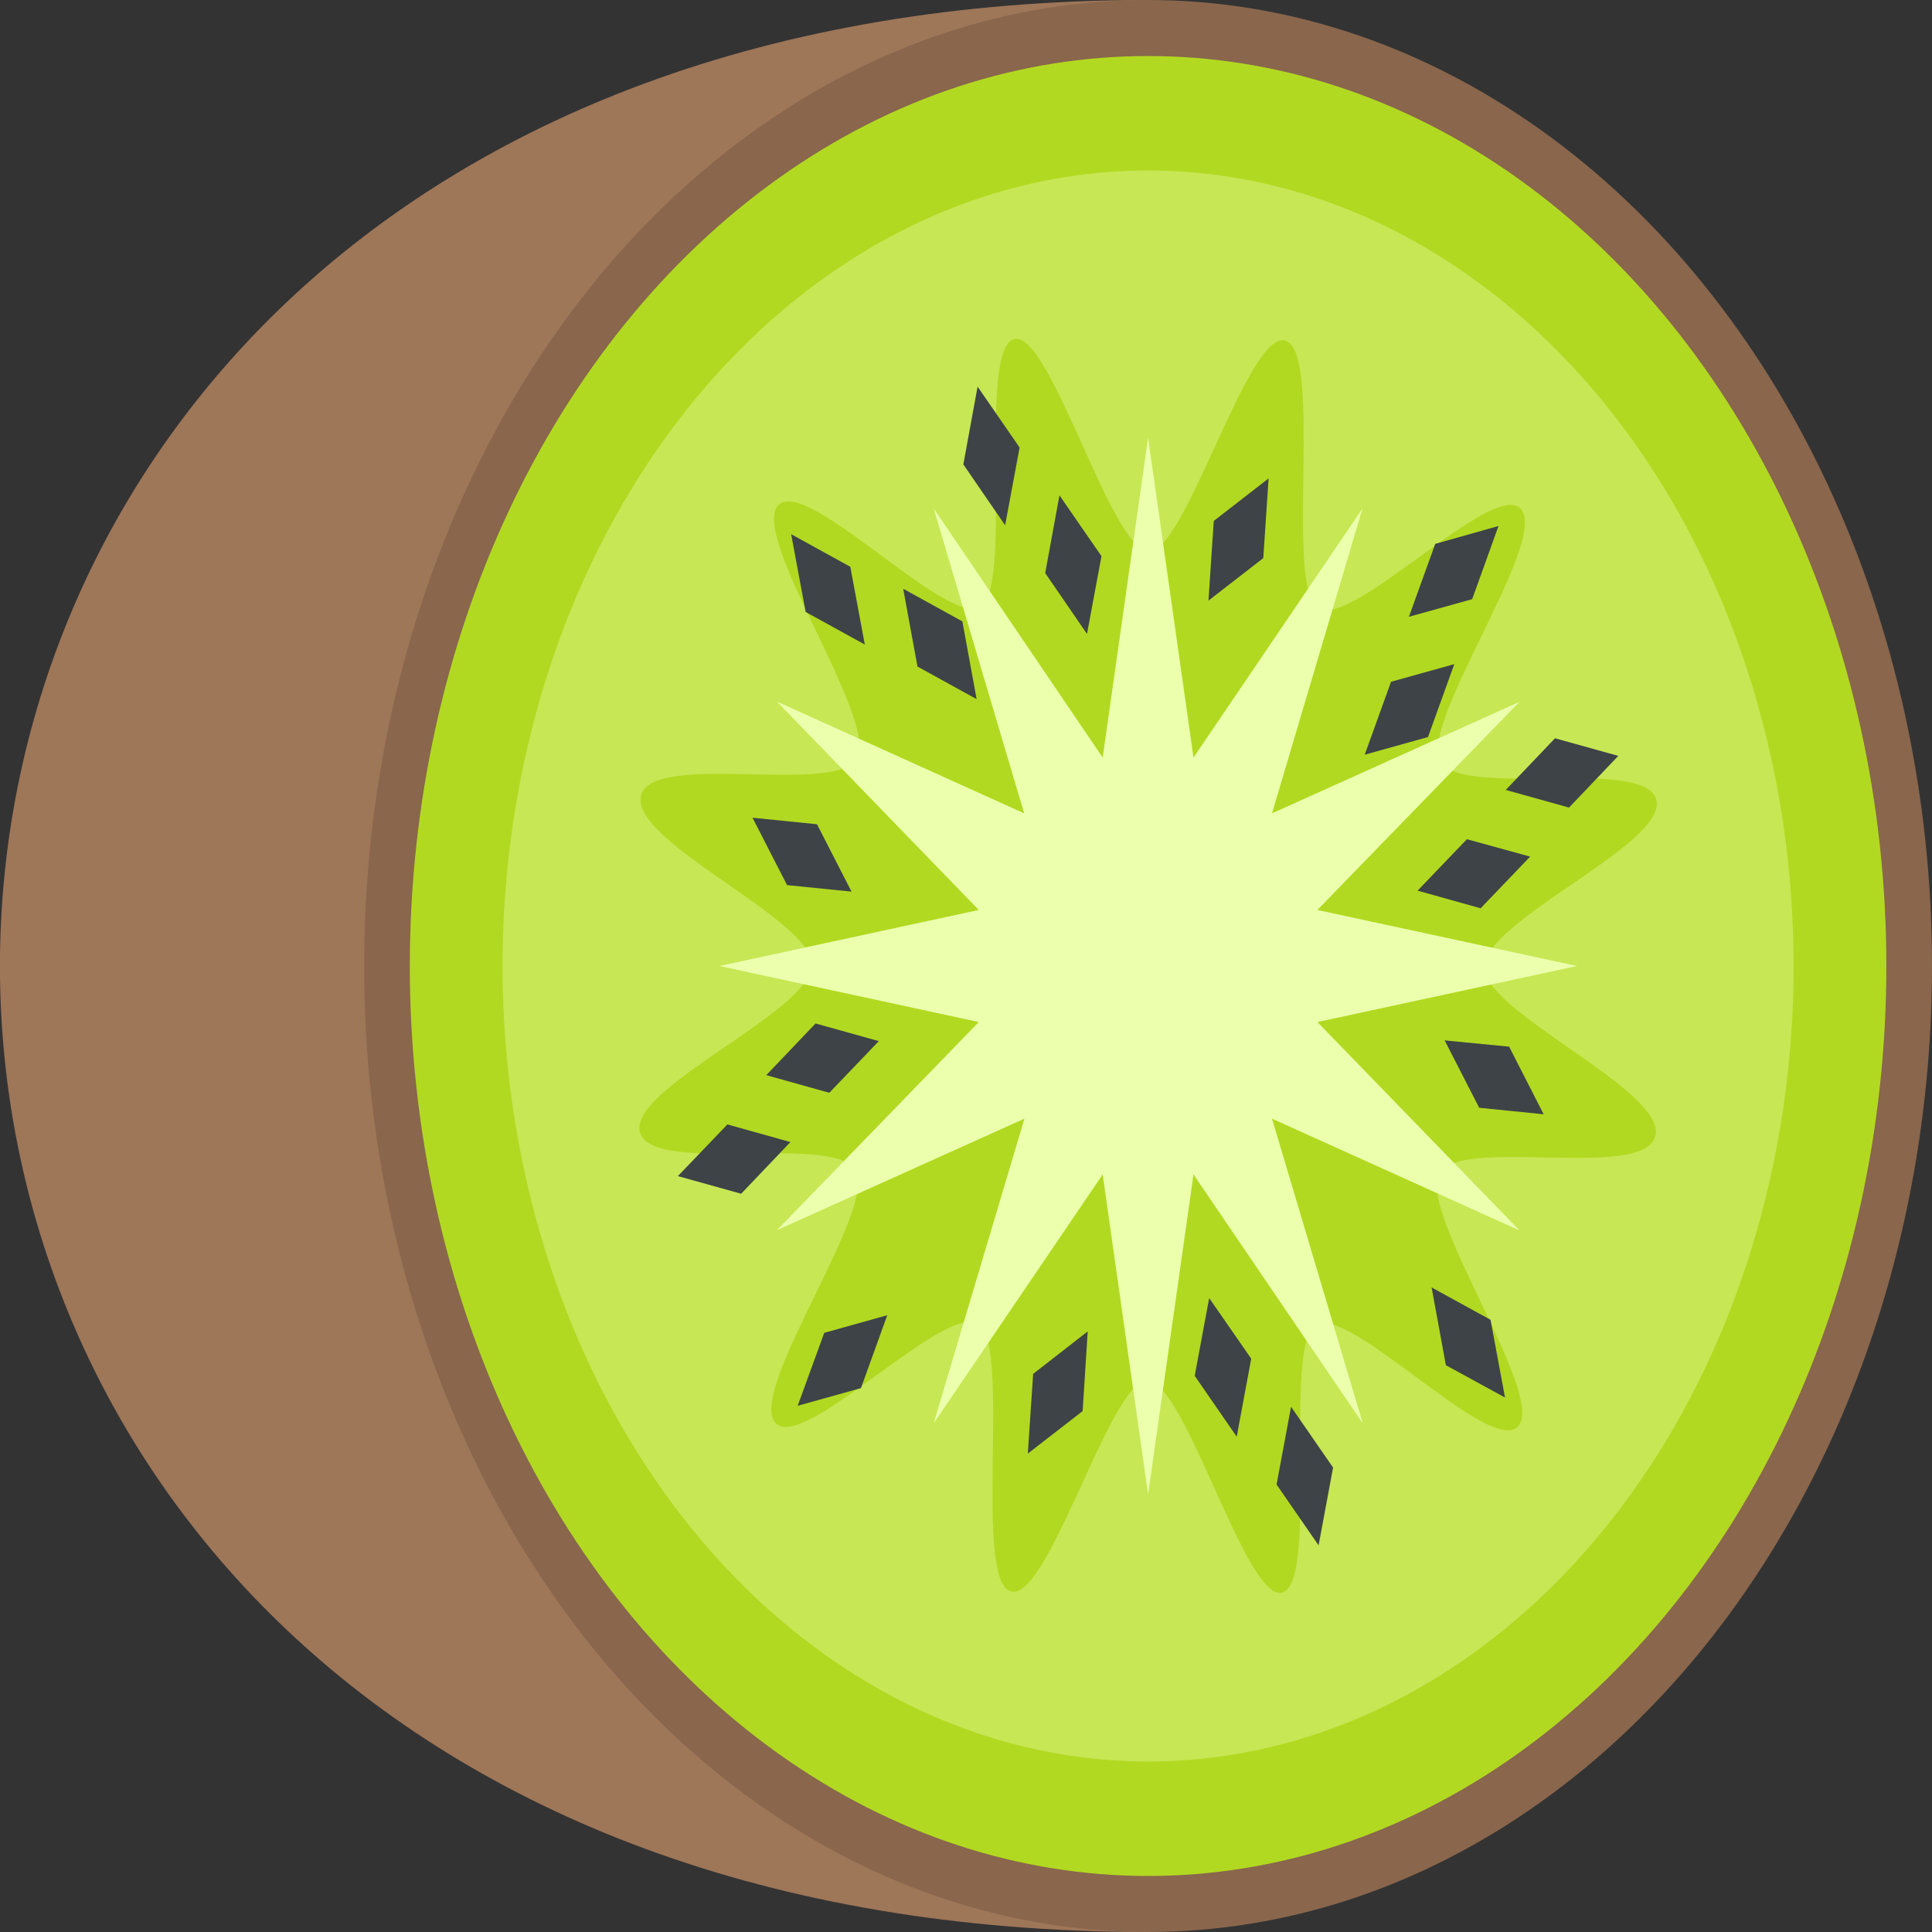 <?xml version="1.0" encoding="UTF-8"?><svg id="Calque_2" xmlns="http://www.w3.org/2000/svg" viewBox="0 0 80 80"><rect x="0" y="0" width="80" height="80" fill="#333333" stroke="none"/><defs><style>.cls-1{fill:#ecffad;}.cls-2{fill:#9e7658;}.cls-3{fill:#b2d921;}.cls-4{fill:#c7e755;}.cls-5{fill:#3e4347;}.cls-6{fill:#89664c;}</style></defs><g id="Calque_1-2"><path class="cls-2" d="m47.54,80C-15.85,80-15.85,0,47.54,0v80Z"/><ellipse class="cls-6" cx="47.54" cy="40" rx="32.46" ry="40"/><ellipse class="cls-3" cx="47.54" cy="40" rx="30.57" ry="37.68"/><ellipse class="cls-4" cx="47.54" cy="40" rx="26.73" ry="32.94"/><path class="cls-3" d="m68.54,47.03c-.42,1.9-8.21-.03-8.97,1.6-.79,1.68,4.4,9.07,3.31,10.41-1.11,1.35-7.07-5.11-8.42-4.16-1.35.95.16,10.56-1.35,11.06-1.49.49-4.03-8.77-5.61-8.78-1.52,0-4.12,9.25-5.66,8.73-1.54-.52.02-10.12-1.3-11.06-1.36-.98-7.36,5.42-8.45,4.07-1.1-1.37,4.15-8.71,3.37-10.38-.77-1.66-8.57.2-8.97-1.67-.4-1.84,7.12-4.97,7.13-6.91,0-1.88-7.51-5.08-7.08-6.98.42-1.9,8.21.03,8.97-1.6.79-1.68-4.4-9.07-3.31-10.41,1.11-1.36,7.07,5.11,8.42,4.16,1.35-.95-.16-10.56,1.35-11.06,1.49-.49,4.03,8.78,5.61,8.79,1.53,0,4.12-9.25,5.66-8.73,1.54.52-.02,10.12,1.3,11.06,1.36.98,7.36-5.42,8.45-4.08,1.1,1.37-4.15,8.72-3.37,10.38.77,1.66,8.57-.19,8.97,1.67.39,1.84-7.12,4.97-7.13,6.91,0,1.88,7.51,5.08,7.09,6.98Z"/><polygon class="cls-1" points="65.3 40 54.55 42.32 62.92 50.95 52.67 46.32 56.43 58.94 49.42 48.63 47.54 61.88 45.66 48.63 38.66 58.94 42.42 46.32 32.17 50.94 40.53 42.32 29.79 40 40.53 37.68 32.17 29.05 42.41 33.68 38.66 21.05 45.66 31.37 47.54 18.12 49.42 31.37 56.42 21.05 52.67 33.68 62.92 29.06 54.55 37.68 65.3 40"/><polygon class="cls-5" points="43.87 20.51 43.28 23.73 45.01 26.25 45.61 23.03 43.87 20.51"/><polygon class="cls-5" points="40.48 16.01 39.89 19.23 41.62 21.75 42.22 18.53 40.48 16.01"/><polygon class="cls-5" points="52.53 19.81 50.26 21.57 50.04 24.87 52.31 23.11 52.53 19.81"/><polygon class="cls-5" points="51.21 59.49 51.81 56.26 50.07 53.75 49.47 56.97 51.21 59.49"/><polygon class="cls-5" points="54.6 63.99 55.2 60.77 53.46 58.25 52.86 61.47 54.6 63.99"/><polygon class="cls-5" points="42.56 60.19 44.83 58.43 45.04 55.13 42.78 56.89 42.56 60.19"/><polygon class="cls-5" points="63.36 35.47 60.74 34.75 58.7 36.88 61.31 37.61 63.36 35.47"/><polygon class="cls-5" points="67.01 31.3 64.39 30.57 62.35 32.71 64.97 33.44 67.01 31.3"/><polygon class="cls-5" points="63.92 46.14 62.49 43.34 59.82 43.08 61.25 45.87 63.92 46.14"/><polygon class="cls-5" points="31.73 44.52 34.34 45.25 36.39 43.11 33.77 42.38 31.73 44.52"/><polygon class="cls-5" points="28.07 48.7 30.69 49.43 32.73 47.29 30.12 46.56 28.07 48.7"/><polygon class="cls-5" points="31.16 33.86 32.59 36.65 35.26 36.92 33.83 34.13 31.16 33.86"/><polygon class="cls-5" points="60.22 27.5 57.6 28.23 56.51 31.25 59.13 30.52 60.22 27.5"/><polygon class="cls-5" points="62.05 21.78 59.43 22.52 58.34 25.54 60.96 24.81 62.05 21.78"/><polygon class="cls-5" points="33.03 58.21 35.65 57.48 36.74 54.46 34.13 55.19 33.03 58.21"/><polygon class="cls-5" points="37.4 24.38 37.99 27.6 40.44 28.95 39.85 25.73 37.4 24.38"/><polygon class="cls-5" points="32.76 22.12 33.36 25.34 35.81 26.69 35.21 23.47 32.76 22.12"/><polygon class="cls-5" points="62.32 57.87 61.72 54.65 59.28 53.31 59.87 56.53 62.32 57.87"/></g></svg>